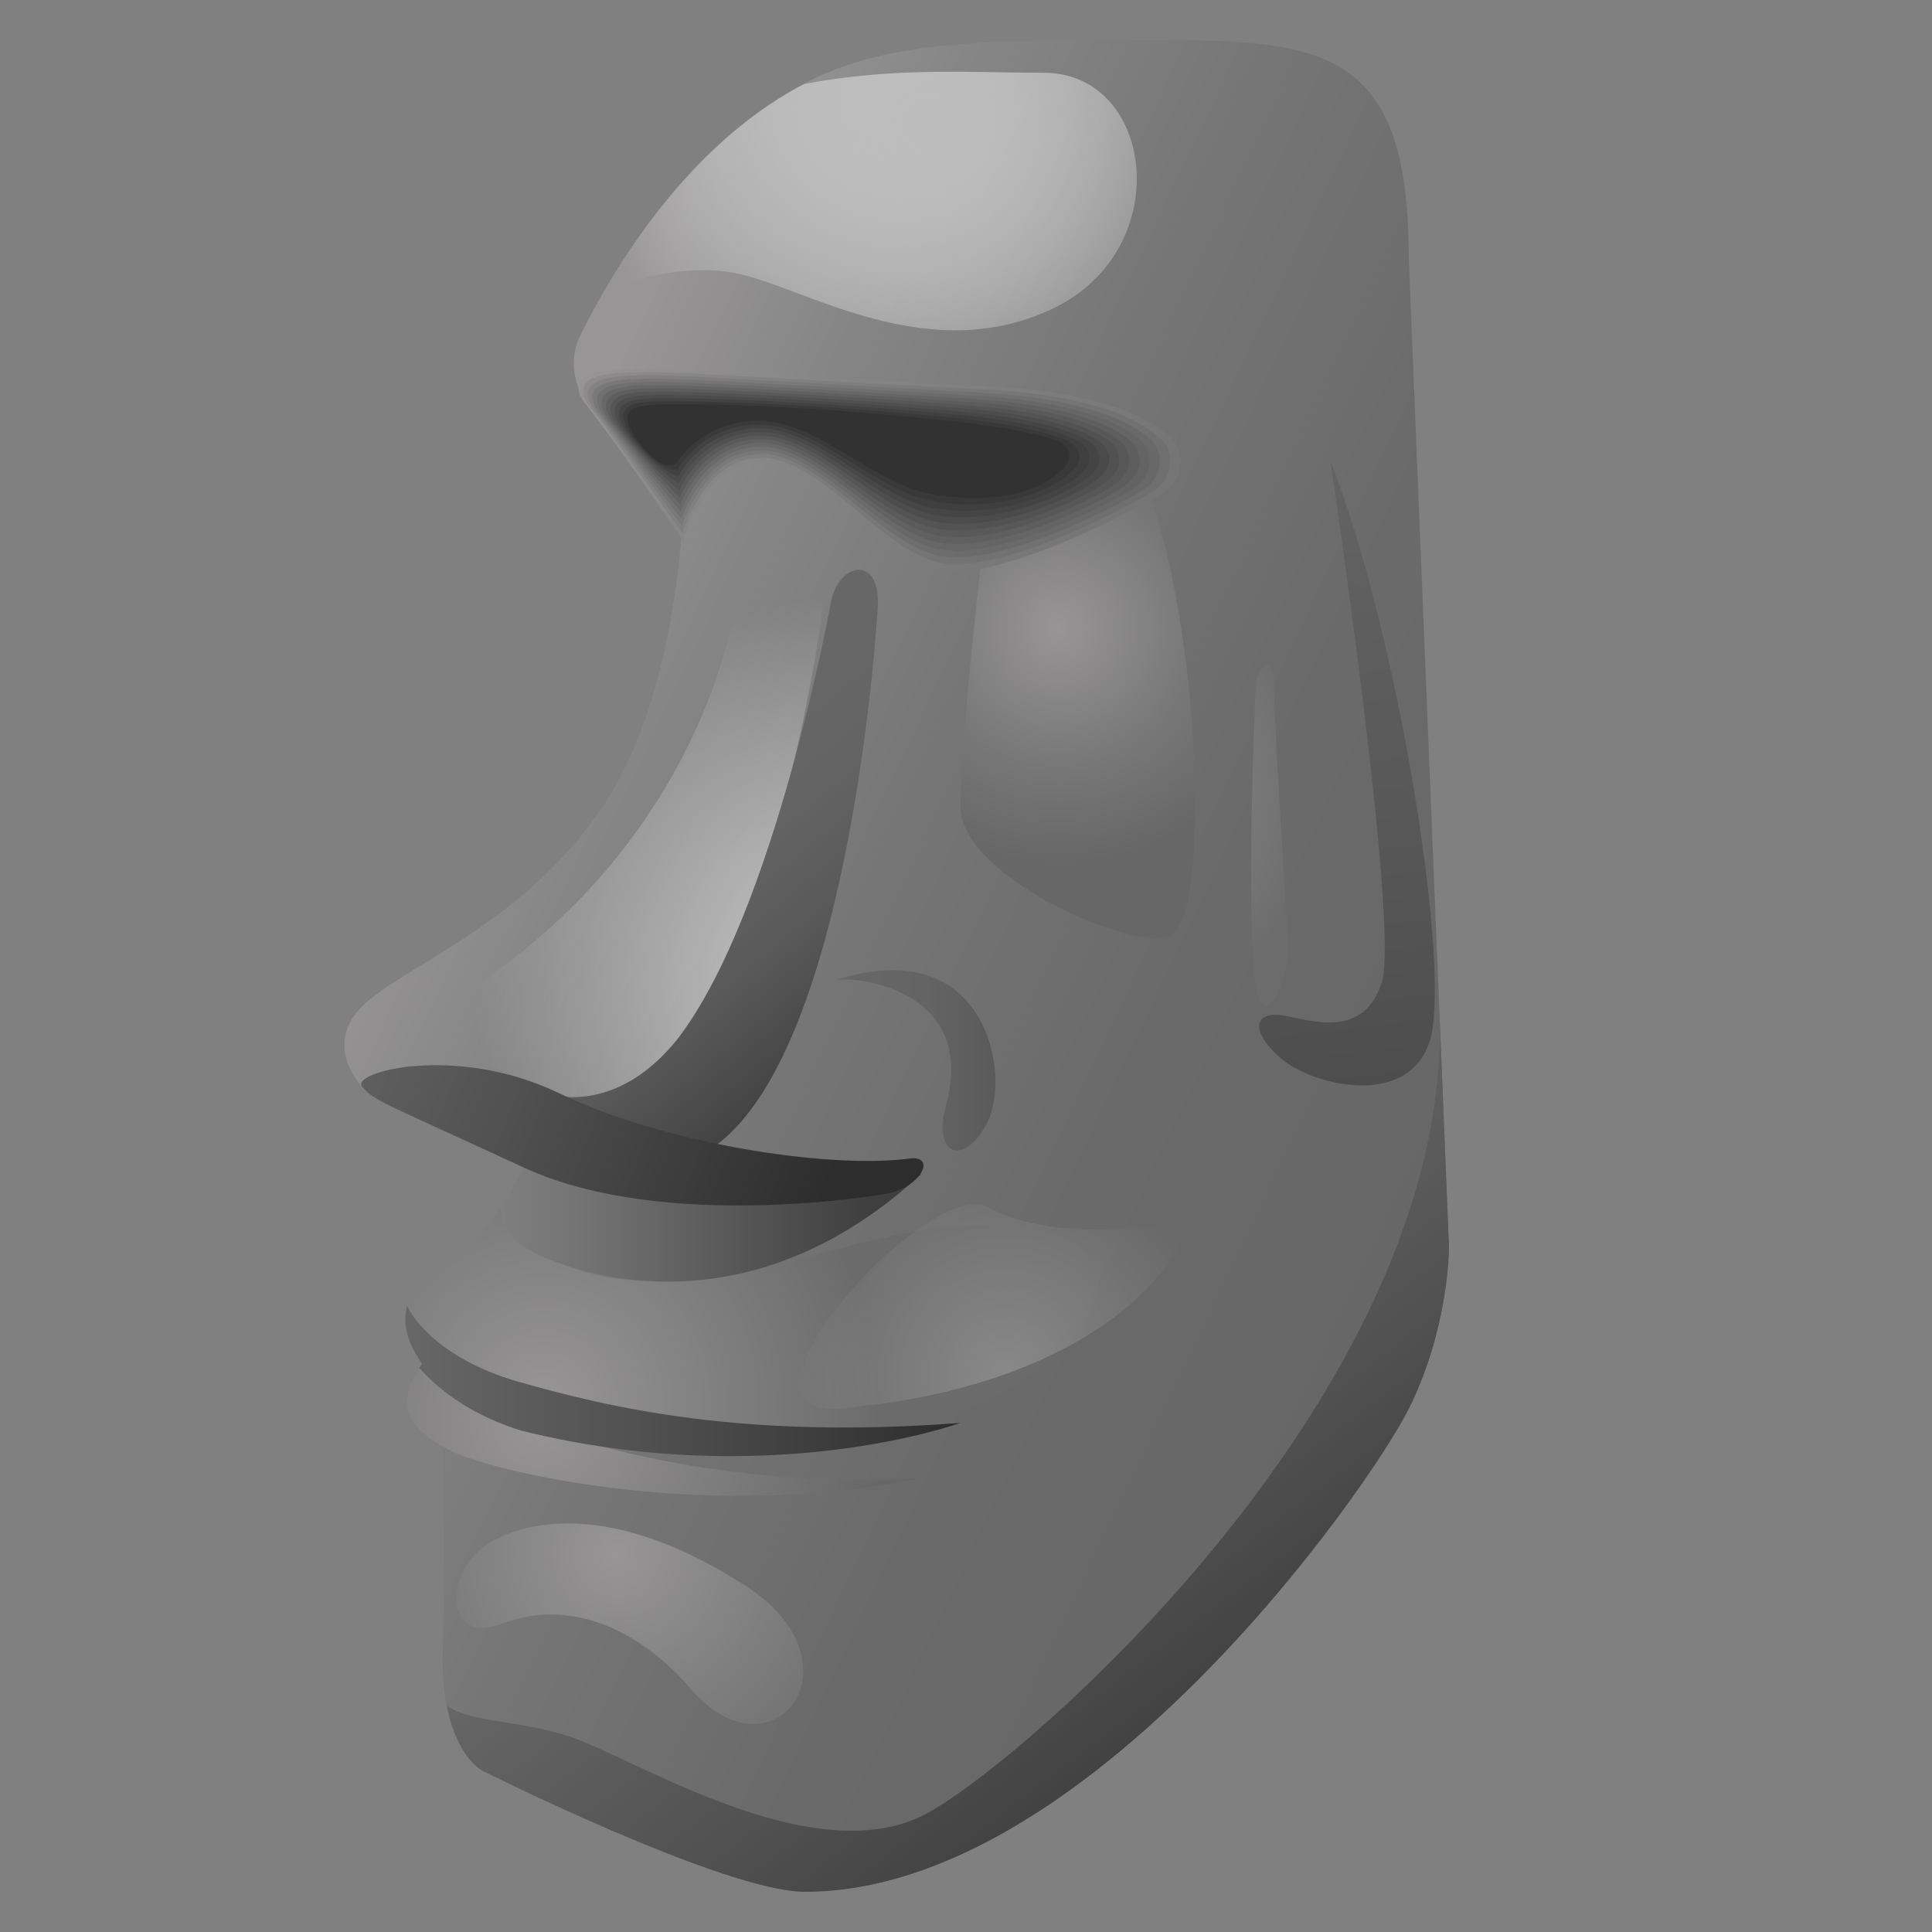 <svg width="48" height="48" viewBox="0 0 48 48" fill="none" xmlns="http://www.w3.org/2000/svg">
<rect x="0" y="0" width="48" height="48" fill="#808080" stroke="none"/>
<path d="M35 6.404L36 31C36 31 36 33 35 35C34 37 27 47 20 47C18 47 12 44 12 44C11.63 43.801 10.943 43 11 41C11.057 39.001 11 36 11 36C11 36 9.468 35.16 10.489 33.883C9.372 32.351 10.84 31.489 10.84 31.489C11.863 30.941 12.542 30.073 13 29L9 27C9 27 8 26 9 25C10 24 13 23 15 20C17 17 17 12 17 12C17 12 13.431 10.303 14.431 8.303C15.431 6.303 17.299 3.414 20.128 2C22.298 0.915 25.064 1 29.064 1C33.064 1 35 1.404 35 6.404Z" fill="url(#paint0_linear_208_178)"/>
<path d="M12.045 38.415C12.045 38.415 14.224 36.628 18.532 39.404C21.508 41.322 19.207 44.335 17.16 41.957C15.756 40.327 14.017 39.755 12.507 40.329C10.996 40.904 11.064 39.085 12.045 38.415Z" fill="url(#paint1_radial_208_178)"/>
<path d="M22.84 36.723C22.84 36.723 15.723 37.329 10.425 34.01C9.851 34.84 10.042 35.478 11.223 36.053C12.404 36.628 17.798 37.809 22.84 36.723Z" fill="url(#paint2_radial_208_178)"/>
<path d="M20.798 24.34C21.636 24.268 24.293 24.771 23.479 27.547C23.192 28.792 24.01 28.927 24.532 27.882C25.13 26.686 24.508 23.168 20.798 24.34Z" fill="url(#paint3_linear_208_178)"/>
<path d="M24.436 13.426C24.436 13.426 23.862 18.309 23.862 20.032C23.862 21.755 27.979 23.575 29.032 23.287C30.085 23 29.894 15.532 28.362 11.702C27.021 12.181 24.436 13.426 24.436 13.426Z" fill="url(#paint4_radial_208_178)"/>
<path d="M18.261 15.053C18.261 15.053 17.351 22.138 9.5 25.776C12.085 26.255 14.862 27.595 14.862 27.595C14.862 27.595 18.692 26.398 20.367 15.627C20.798 13.761 18.548 13.138 18.261 15.053Z" fill="url(#paint5_radial_208_178)"/>
<path d="M29.271 11.128C29.271 11.128 28.697 9.788 24.484 9.596C20.271 9.405 17.016 9.165 16.202 9.165C15.388 9.165 13.808 9.117 14.574 10.075C15.34 11.032 16.968 13.426 16.968 13.426C16.968 13.426 17.495 11.463 18.931 11.463C20.367 11.463 21.899 13.809 23.335 14.144C24.771 14.479 28.122 12.708 28.84 12.277C29.558 11.846 29.271 11.128 29.271 11.128Z" fill="url(#paint6_linear_208_178)"/>
<path d="M29.001 11.112C29.001 11.112 28.418 9.867 24.403 9.674C20.192 9.46 17.042 9.245 16.228 9.245C15.414 9.245 13.941 9.215 14.694 10.159C15.449 11.106 16.955 13.249 16.955 13.249C16.955 13.249 17.488 11.371 18.924 11.371C20.36 11.371 21.881 13.645 23.317 13.974C24.753 14.302 27.9 12.668 28.609 12.229C29.317 11.791 29.001 11.112 29.001 11.112Z" fill="url(#paint7_linear_208_178)"/>
<path d="M28.732 11.097C28.732 11.097 28.14 9.958 24.323 9.752C20.113 9.525 17.068 9.326 16.254 9.326C15.44 9.326 14.074 9.313 14.813 10.244C15.557 11.181 16.941 13.073 16.941 13.073C16.941 13.073 17.481 11.28 18.917 11.28C20.353 11.28 21.863 13.483 23.299 13.804C24.735 14.125 27.677 12.629 28.378 12.181C29.076 11.735 28.732 11.097 28.732 11.097Z" fill="url(#paint8_linear_208_178)"/>
<path d="M28.462 11.082C28.462 11.082 27.861 10.042 24.243 9.831C20.035 9.586 17.095 9.407 16.281 9.407C15.467 9.407 14.207 9.411 14.934 10.33C15.667 11.256 16.929 12.898 16.929 12.898C16.929 12.898 17.475 11.19 18.911 11.19C20.347 11.19 21.846 13.322 23.283 13.636C24.719 13.95 27.457 12.592 28.149 12.135C28.835 11.68 28.462 11.082 28.462 11.082Z" fill="url(#paint9_linear_208_178)"/>
<path d="M28.192 11.067C28.192 11.067 27.582 10.125 24.162 9.909C19.956 9.644 17.12 9.487 16.307 9.487C15.493 9.487 14.34 9.509 15.054 10.414C15.776 11.33 16.917 12.721 16.917 12.721C16.917 12.721 17.47 11.098 18.906 11.098C20.342 11.098 21.831 13.159 23.267 13.466C24.703 13.773 27.236 12.552 27.919 12.086C28.594 11.625 28.192 11.067 28.192 11.067Z" fill="url(#paint10_linear_208_178)"/>
<path d="M27.922 11.051C27.922 11.051 27.303 10.205 24.081 9.987C19.876 9.702 17.146 9.567 16.332 9.567C15.518 9.567 14.472 9.606 15.172 10.498C15.883 11.404 16.902 12.543 16.902 12.543C16.902 12.543 17.461 11.005 18.897 11.005C20.333 11.005 21.811 12.994 23.247 13.294C24.683 13.594 27.012 12.511 27.686 12.036C28.353 11.57 27.922 11.051 27.922 11.051Z" fill="url(#paint11_linear_208_178)"/>
<path d="M27.652 11.036C27.652 11.036 27.024 10.286 24.001 10.065C19.798 9.758 17.173 9.647 16.359 9.647C15.545 9.647 14.605 9.704 15.293 10.583C15.993 11.478 16.89 12.367 16.89 12.367C16.89 12.367 17.456 10.913 18.892 10.913C20.328 10.913 21.795 12.831 23.231 13.124C24.667 13.417 26.791 12.471 27.457 11.988C28.112 11.515 27.652 11.036 27.652 11.036Z" fill="url(#paint12_linear_208_178)"/>
<path d="M27.382 11.021C27.382 11.021 26.745 10.366 23.92 10.144C19.719 9.814 17.198 9.728 16.384 9.728C15.57 9.728 14.737 9.802 15.411 10.668C16.1 11.553 16.875 12.191 16.875 12.191C16.875 12.191 17.447 10.822 18.883 10.822C20.319 10.822 21.775 12.669 23.211 12.954C24.647 13.24 26.566 12.432 27.224 11.94C27.871 11.46 27.382 11.021 27.382 11.021Z" fill="url(#paint13_linear_208_178)"/>
<path d="M27.113 11.006C27.113 11.006 26.468 10.444 23.84 10.223C19.641 9.869 17.225 9.81 16.411 9.81C15.597 9.81 14.87 9.901 15.532 10.754C16.21 11.628 16.864 12.016 16.864 12.016C16.864 12.016 17.443 10.732 18.879 10.732C20.315 10.732 21.76 12.508 23.196 12.786C24.632 13.064 26.347 12.394 26.995 11.894C27.63 11.405 27.113 11.006 27.113 11.006Z" fill="url(#paint14_linear_208_178)"/>
<path d="M26.843 10.991C26.843 10.991 26.189 10.522 23.76 10.301C19.563 9.92 17.252 9.89 16.438 9.89C15.624 9.89 15.004 9.999 15.652 10.839C16.319 11.703 16.851 11.84 16.851 11.84C16.851 11.84 17.436 10.641 18.873 10.641C20.31 10.641 21.743 12.345 23.179 12.617C24.615 12.888 26.125 12.356 26.765 11.847C27.389 11.35 26.843 10.991 26.843 10.991Z" fill="url(#paint15_linear_208_178)"/>
<path d="M26.573 10.975C26.573 10.975 25.911 10.597 23.679 10.379C19.484 9.968 17.277 9.97 16.463 9.97C15.649 9.97 15.136 10.096 15.771 10.923C16.427 11.777 16.837 11.663 16.837 11.663C16.837 11.663 17.429 10.549 18.865 10.549C20.301 10.549 21.724 12.182 23.16 12.446C24.596 12.71 25.902 12.315 26.533 11.798C27.148 11.294 26.573 10.975 26.573 10.975Z" fill="url(#paint16_linear_208_178)"/>
<path d="M26.303 10.96C26.303 10.96 25.633 10.673 23.598 10.457C19.406 10.013 17.303 10.05 16.489 10.05C15.675 10.05 15.268 10.194 15.891 11.007C16.536 11.85 16.825 11.486 16.825 11.486C16.825 11.486 17.423 10.457 18.86 10.457C20.297 10.457 21.708 12.019 23.145 12.276C24.581 12.533 25.682 12.276 26.305 11.749C26.907 11.239 26.303 10.96 26.303 10.96Z" fill="#323232"/>
<path d="M20.319 31.17C14.534 32.857 12.87 30.902 12.428 30.024C12.019 30.624 11.509 31.13 10.84 31.489C10.84 31.489 9.803 32.103 10.144 33.213C11.776 35.18 15.707 35.52 19.425 35.638C23.446 35.766 25.612 34.634 26.957 32.766C28.106 31.17 26.447 29.383 20.319 31.17Z" fill="url(#paint17_radial_208_178)"/>
<path d="M12.883 34.33C11.352 33.896 10.451 33.104 10.111 32.448C10.015 32.825 10.069 33.306 10.489 33.883C10.461 33.918 10.442 33.951 10.418 33.985C10.967 34.605 11.796 35.186 12.946 35.543C19.121 37.075 23.861 35.352 23.861 35.352C18.436 35.766 15.133 34.968 12.883 34.33Z" fill="url(#paint18_linear_208_178)"/>
<path d="M13.114 28.793C13.114 28.793 12.747 29.558 12.428 30.025C12.516 30.732 12.923 31.067 14.096 31.45C15.269 31.833 19.003 32.743 22.881 29.176C22.09 29.104 13.114 28.793 13.114 28.793Z" fill="url(#paint19_linear_208_178)"/>
<path d="M25.936 1.808C24.151 1.808 22.224 1.657 19.976 2.088C17.708 3.281 16.076 5.403 15.023 7.217C15.514 7.02 16.929 6.527 18.276 6.787C19.936 7.106 22.999 9.149 26.127 7.681C29.255 6.213 28.681 1.808 25.936 1.808Z" fill="url(#paint20_radial_208_178)"/>
<path d="M11.102 42.377C11.298 43.386 11.732 43.855 12 44C12 44 18 47 20 47C27 47 34 37 35 35C36 33 36 31 36 31L35.765 25.216C36.069 34.537 25.423 43.791 23 45.069C20.367 46.457 16.25 43.984 14.479 43.266C13.116 42.713 11.736 42.838 11.102 42.377Z" fill="url(#paint21_linear_208_178)"/>
<path d="M20.654 14.91C20.654 14.91 19.266 22.665 16.824 25.825C15.244 27.788 13.569 27.165 13.569 27.165C13.569 27.165 14 28.314 17.782 28.458C21.181 25.969 21.803 15.149 21.803 15.149C21.915 13.809 20.894 13.92 20.654 14.91Z" fill="url(#paint22_linear_208_178)"/>
<path d="M22.521 28.793C23.311 28.649 22.904 29.487 22.042 29.655C22.042 29.655 16.547 30.644 12.999 29.001C9.451 27.358 9.313 27.363 8.999 27.001C8.685 26.639 11.318 25.921 13.903 27.166C16.488 28.411 20.511 29.032 22.521 28.793Z" fill="url(#paint23_linear_208_178)"/>
<path d="M21.434 34.923C21.434 34.923 27.722 34.507 29.665 30.347C28.241 30.528 26.042 30.814 24.547 29.987C23.052 29.16 17.099 35.803 21.434 34.923Z" fill="url(#paint24_radial_208_178)"/>
<path d="M31.202 16.936C31.202 16.936 30.932 22.841 31.21 24.508C31.425 25.801 32.048 24.197 32 23.431C32 23.431 31.649 17.894 31.649 17C31.649 16.106 31.234 16.649 31.202 16.936Z" fill="url(#paint25_radial_208_178)"/>
<path d="M33.053 11.447C33.053 11.447 34.776 23 34.33 24.404C33.884 25.808 32.607 25.361 31.904 25.234C31.202 25.106 31.01 25.553 31.776 26.255C32.542 26.957 34.936 27.564 35.51 25.904C36.085 24.245 34.777 15.851 33.053 11.447Z" fill="url(#paint26_linear_208_178)"/>
<defs>
<linearGradient id="paint0_linear_208_178" x1="11.271" y1="17.424" x2="36.379" y2="29.358" gradientUnits="userSpaceOnUse">
<stop offset="0.001" stop-color="#979595"/>
<stop offset="0.166" stop-color="#878686"/>
<stop offset="0.421" stop-color="#757575"/>
<stop offset="0.692" stop-color="#6A6A6A"/>
<stop offset="1" stop-color="#676767"/>
</linearGradient>
<radialGradient id="paint1_radial_208_178" cx="0" cy="0" r="1" gradientUnits="userSpaceOnUse" gradientTransform="translate(15.327 38.582) scale(7.211 7.211)">
<stop offset="0.001" stop-color="#979595"/>
<stop offset="0.939" stop-color="#6F6F6F"/>
<stop offset="1" stop-color="#6C6C6C"/>
</radialGradient>
<radialGradient id="paint2_radial_208_178" cx="0" cy="0" r="1" gradientUnits="userSpaceOnUse" gradientTransform="translate(13.413 35.269) scale(8.599 8.599)">
<stop offset="0.001" stop-color="#979595"/>
<stop offset="0.847" stop-color="#6F6E6E"/>
<stop offset="1" stop-color="#676767"/>
</radialGradient>
<linearGradient id="paint3_linear_208_178" x1="20.798" y1="26.344" x2="27.385" y2="26.344" gradientUnits="userSpaceOnUse">
<stop stop-color="#676767"/>
<stop offset="0.335" stop-color="#646464"/>
<stop offset="0.628" stop-color="#595959"/>
<stop offset="0.905" stop-color="#474747"/>
<stop offset="0.999" stop-color="#3F3F3F"/>
</linearGradient>
<radialGradient id="paint4_radial_208_178" cx="0" cy="0" r="1" gradientUnits="userSpaceOnUse" gradientTransform="translate(26.299 15.595) scale(5.846)">
<stop offset="0.001" stop-color="#979595"/>
<stop offset="0.573" stop-color="#797878"/>
<stop offset="1" stop-color="#676767"/>
</radialGradient>
<radialGradient id="paint5_radial_208_178" cx="0" cy="0" r="1" gradientUnits="userSpaceOnUse" gradientTransform="translate(21.845 24.73) scale(10.035)">
<stop stop-color="white" stop-opacity="0.7"/>
<stop offset="1" stop-color="white" stop-opacity="0"/>
</radialGradient>
<linearGradient id="paint6_linear_208_178" x1="16.896" y1="6.34" x2="38.393" y2="26.726" gradientUnits="userSpaceOnUse">
<stop offset="0.001" stop-color="#979595"/>
<stop offset="0.166" stop-color="#878686"/>
<stop offset="0.421" stop-color="#757575"/>
<stop offset="0.692" stop-color="#6A6A6A"/>
<stop offset="1" stop-color="#676767"/>
</linearGradient>
<linearGradient id="paint7_linear_208_178" x1="16.979" y1="6.465" x2="37.887" y2="26.292" gradientUnits="userSpaceOnUse">
<stop offset="0.001" stop-color="#8E8C8C"/>
<stop offset="0.133" stop-color="#828181"/>
<stop offset="0.398" stop-color="#707070"/>
<stop offset="0.679" stop-color="#656565"/>
<stop offset="1" stop-color="#626262"/>
</linearGradient>
<linearGradient id="paint8_linear_208_178" x1="17.061" y1="6.59" x2="37.382" y2="25.86" gradientUnits="userSpaceOnUse">
<stop offset="0.001" stop-color="#858383"/>
<stop offset="0.095" stop-color="#7D7B7B"/>
<stop offset="0.372" stop-color="#6B6A6A"/>
<stop offset="0.665" stop-color="#606060"/>
<stop offset="1" stop-color="#5D5D5D"/>
</linearGradient>
<linearGradient id="paint9_linear_208_178" x1="17.143" y1="6.712" x2="36.88" y2="25.429" gradientUnits="userSpaceOnUse">
<stop offset="0.001" stop-color="#7B7A7A"/>
<stop offset="0.027" stop-color="#797878"/>
<stop offset="0.325" stop-color="#676767"/>
<stop offset="0.64" stop-color="#5C5C5C"/>
<stop offset="1" stop-color="#595959"/>
</linearGradient>
<linearGradient id="paint10_linear_208_178" x1="17.224" y1="6.833" x2="36.38" y2="24.998" gradientUnits="userSpaceOnUse">
<stop offset="0.001" stop-color="#727171"/>
<stop offset="0.286" stop-color="#626262"/>
<stop offset="0.619" stop-color="#575757"/>
<stop offset="1" stop-color="#545454"/>
</linearGradient>
<linearGradient id="paint11_linear_208_178" x1="17.306" y1="6.952" x2="35.882" y2="24.568" gradientUnits="userSpaceOnUse">
<stop offset="0.001" stop-color="#696868"/>
<stop offset="0.239" stop-color="#5D5D5D"/>
<stop offset="0.594" stop-color="#525252"/>
<stop offset="1" stop-color="#4F4F4F"/>
</linearGradient>
<linearGradient id="paint12_linear_208_178" x1="17.386" y1="7.069" x2="35.387" y2="24.139" gradientUnits="userSpaceOnUse">
<stop offset="0.001" stop-color="#605F5F"/>
<stop offset="0.18" stop-color="#585858"/>
<stop offset="0.563" stop-color="#4D4D4D"/>
<stop offset="1" stop-color="#4A4A4A"/>
</linearGradient>
<linearGradient id="paint13_linear_208_178" x1="17.461" y1="7.189" x2="34.889" y2="23.717" gradientUnits="userSpaceOnUse">
<stop offset="0.001" stop-color="#575656"/>
<stop offset="0.103" stop-color="#535252"/>
<stop offset="0.522" stop-color="#484848"/>
<stop offset="1" stop-color="#454545"/>
</linearGradient>
<linearGradient id="paint14_linear_208_178" x1="17.519" y1="7.324" x2="34.38" y2="23.313" gradientUnits="userSpaceOnUse">
<stop offset="0.001" stop-color="#4E4D4D"/>
<stop offset="0.465" stop-color="#434343"/>
<stop offset="1" stop-color="#404040"/>
</linearGradient>
<linearGradient id="paint15_linear_208_178" x1="17.571" y1="7.462" x2="33.867" y2="22.916" gradientUnits="userSpaceOnUse">
<stop offset="0.001" stop-color="#444444"/>
<stop offset="0.313" stop-color="#3F3F3F"/>
<stop offset="1" stop-color="#3C3C3C"/>
</linearGradient>
<linearGradient id="paint16_linear_208_178" x1="17.619" y1="7.6" x2="33.356" y2="22.525" gradientUnits="userSpaceOnUse">
<stop offset="0.001" stop-color="#3B3B3B"/>
<stop offset="0.063" stop-color="#3A3A3A"/>
<stop offset="1" stop-color="#373737"/>
</linearGradient>
<radialGradient id="paint17_radial_208_178" cx="0" cy="0" r="1" gradientUnits="userSpaceOnUse" gradientTransform="translate(13.543 34.852) scale(8.259 8.259)">
<stop offset="0.001" stop-color="#979595"/>
<stop offset="0.919" stop-color="#6F6F6F"/>
<stop offset="1" stop-color="#6B6B6B"/>
</radialGradient>
<linearGradient id="paint18_linear_208_178" x1="10.07" y1="34.313" x2="23.862" y2="34.313" gradientUnits="userSpaceOnUse">
<stop stop-color="#676767"/>
<stop offset="0.434" stop-color="#505050"/>
<stop offset="0.999" stop-color="#2D2D2D"/>
</linearGradient>
<linearGradient id="paint19_linear_208_178" x1="11.12" y1="30.317" x2="21.572" y2="30.317" gradientUnits="userSpaceOnUse">
<stop stop-color="#888787"/>
<stop offset="0.35" stop-color="#727171"/>
<stop offset="1" stop-color="#3F3F3F"/>
</linearGradient>
<radialGradient id="paint20_radial_208_178" cx="0" cy="0" r="1" gradientUnits="userSpaceOnUse" gradientTransform="translate(22.974 2.984) scale(8.358)">
<stop stop-color="#BCBCBC"/>
<stop offset="1" stop-color="white" stop-opacity="0"/>
</radialGradient>
<linearGradient id="paint21_linear_208_178" x1="22.824" y1="33.286" x2="33.113" y2="46.876" gradientUnits="userSpaceOnUse">
<stop stop-color="#676767"/>
<stop offset="0.434" stop-color="#505050"/>
<stop offset="0.999" stop-color="#2D2D2D"/>
</linearGradient>
<linearGradient id="paint22_linear_208_178" x1="16.26" y1="19.139" x2="21.687" y2="25.648" gradientUnits="userSpaceOnUse">
<stop stop-color="#676767"/>
<stop offset="0.335" stop-color="#646464"/>
<stop offset="0.628" stop-color="#595959"/>
<stop offset="0.905" stop-color="#474747"/>
<stop offset="0.999" stop-color="#3F3F3F"/>
</linearGradient>
<linearGradient id="paint23_linear_208_178" x1="7.425" y1="24.75" x2="20.412" y2="29.895" gradientUnits="userSpaceOnUse">
<stop stop-color="#676767"/>
<stop offset="0.434" stop-color="#505050"/>
<stop offset="0.999" stop-color="#2D2D2D"/>
</linearGradient>
<radialGradient id="paint24_radial_208_178" cx="0" cy="0" r="1" gradientUnits="userSpaceOnUse" gradientTransform="translate(24.965 34.143) scale(5.416)">
<stop stop-color="white" stop-opacity="0.2"/>
<stop offset="1" stop-color="white" stop-opacity="0"/>
</radialGradient>
<radialGradient id="paint25_radial_208_178" cx="0" cy="0" r="1" gradientUnits="userSpaceOnUse" gradientTransform="translate(26.85 19.607) scale(5.938 5.938)">
<stop offset="0.001" stop-color="#979595"/>
<stop offset="0.939" stop-color="#6F6F6F"/>
<stop offset="1" stop-color="#6C6C6C"/>
</radialGradient>
<linearGradient id="paint26_linear_208_178" x1="31.188" y1="5.532" x2="34.789" y2="35.529" gradientUnits="userSpaceOnUse">
<stop stop-color="#6C6C6C"/>
<stop offset="0.536" stop-color="#565656"/>
<stop offset="1" stop-color="#3F3F3F"/>
</linearGradient>
</defs>
</svg>
